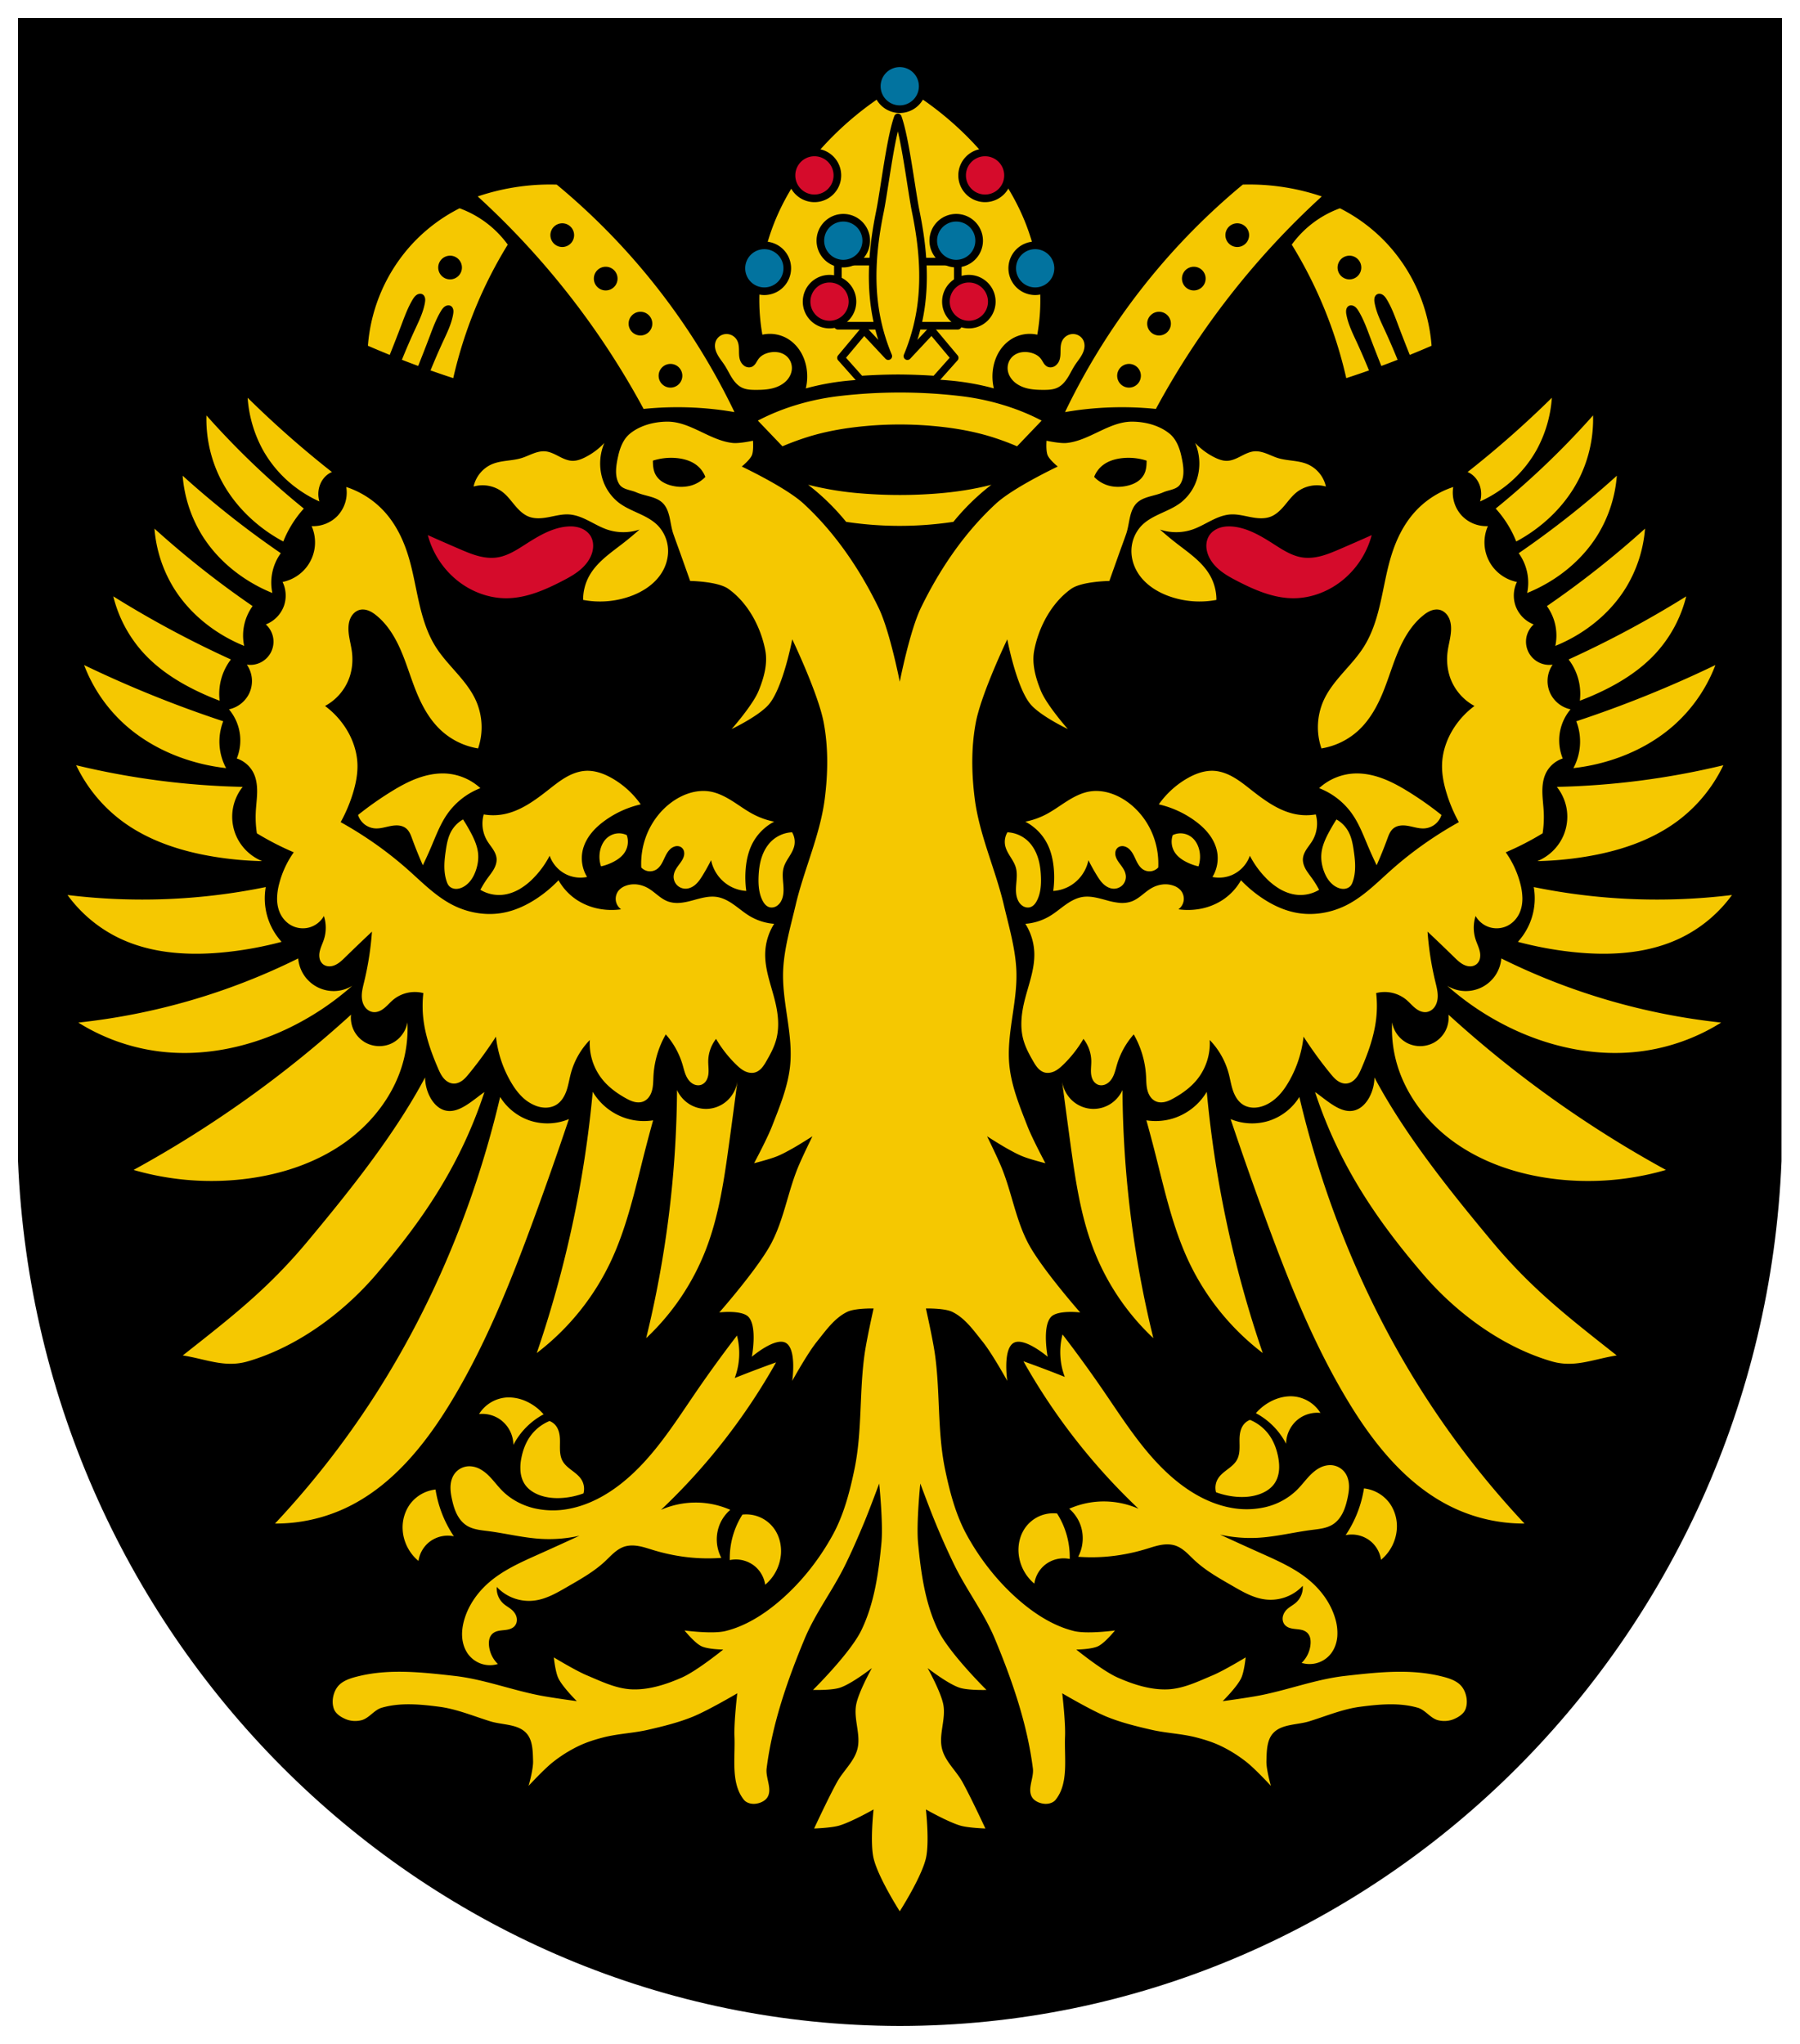 <svg height="567.79" viewBox="0 0 132.292 150.228" width="500" xmlns="http://www.w3.org/2000/svg"><path d="m129.874 2.417-.035 82.892c-1.425 34.867-29.574 62.482-63.711 62.501-34.106-.042-62.266-27.667-63.71-62.501V2.417h63.708z" fill-rule="evenodd" stroke="#000" stroke-width="2.189"/><path d="M66.133 6.252a23.481 23.481 0 0 0-4.935 3.774c-1.783 1.785-3.285 3.875-4.238 6.212-.904 2.215-1.302 4.641-1.103 7.025.037.448.095.894.174 1.336a2.56 2.56 0 0 1 1.742.232c.416.22.766.556 1.021.951.255.395.417.848.489 1.313.074.482.054.978-.058 1.452a18.427 18.427 0 0 1 3.25-.581 41.525 41.525 0 0 1 7.316 0c1.097.097 2.189.289 3.252.58a3.787 3.787 0 0 1-.058-1.45c.072-.466.232-.919.487-1.314a2.777 2.777 0 0 1 1.022-.951 2.56 2.56 0 0 1 1.742-.232c.078-.442.136-.888.174-1.336.199-2.384-.2-4.81-1.103-7.025-.953-2.337-2.455-4.427-4.238-6.212a23.482 23.482 0 0 0-4.935-3.774zm-25.841 7.309a16.609 16.609 0 0 0-5.181.877 59.29 59.29 0 0 1 12.192 15.618 24.642 24.642 0 0 1 6.677.232 49.545 49.545 0 0 0-13.063-16.72 16.704 16.704 0 0 0-.625-.007zm51.672 0c-.208-.002-.417 0-.625.006a49.52 49.52 0 0 0-13.064 16.721 24.648 24.648 0 0 1 6.677-.232 59.288 59.288 0 0 1 12.193-15.618 16.615 16.615 0 0 0-5.181-.877zm-58.188 1.748a12.347 12.347 0 0 0-3.31 2.439 12.434 12.434 0 0 0-3.426 7.664c.532.232 1.067.454 1.604.673.295-.74.585-1.48.866-2.225.234-.621.465-1.248.804-1.82.081-.137.172-.274.305-.363a.491.491 0 0 1 .282-.085.35.35 0 0 1 .169.052c.048.031.088.075.116.125.029.05.047.105.056.161.019.113.003.23-.016.342-.122.678-.428 1.306-.718 1.931a49.102 49.102 0 0 0-.97 2.24c.398.156.797.306 1.197.454.289-.726.574-1.454.85-2.185.234-.622.465-1.25.804-1.82.081-.137.172-.275.305-.364a.49.49 0 0 1 .281-.085.35.35 0 0 1 .17.053c.048.03.087.074.116.124.028.05.046.105.056.162.018.113.003.228-.017.341-.121.678-.427 1.307-.717 1.932-.331.715-.644 1.439-.941 2.17.554.195 1.11.385 1.67.567a32.428 32.428 0 0 1 4.005-9.812 7.573 7.573 0 0 0-3.541-2.671zm64.704 0a7.554 7.554 0 0 0-3.541 2.671 32.425 32.425 0 0 1 4.005 9.812 68.335 68.335 0 0 0 1.67-.567c-.297-.73-.61-1.455-.942-2.17-.29-.625-.595-1.254-.717-1.932a1.008 1.008 0 0 1-.016-.341.484.484 0 0 1 .056-.162.358.358 0 0 1 .116-.124.35.35 0 0 1 .23-.05.49.49 0 0 1 .22.083c.133.088.224.226.306.363.339.571.57 1.198.804 1.82.276.731.56 1.459.85 2.185.4-.148.799-.298 1.196-.453a49.103 49.103 0 0 0-.97-2.24c-.29-.625-.595-1.254-.717-1.932a1.009 1.009 0 0 1-.016-.341.476.476 0 0 1 .055-.162.359.359 0 0 1 .117-.124.35.35 0 0 1 .229-.051c.08.008.155.039.222.083.132.09.223.227.305.364.339.571.57 1.198.804 1.82.28.744.57 1.485.865 2.224a68.08 68.08 0 0 0 1.604-.673 12.434 12.434 0 0 0-3.425-7.664 12.347 12.347 0 0 0-3.31-2.439zm-57.157 1.103a.87.87 0 0 1 .871.871.87.87 0 0 1-.87.871.87.87 0 0 1-.872-.87.87.87 0 0 1 .871-.872zm49.61 0a.87.87 0 0 1 .87.871.87.87 0 0 1-.87.871.87.87 0 0 1-.871-.87.87.87 0 0 1 .87-.872zm-57.854 2.38a.87.87 0 0 1 .87.872.87.87 0 0 1-.87.87.87.87 0 0 1-.871-.87.87.87 0 0 1 .87-.871zm66.098 0a.87.87 0 0 1 .871.872.87.87 0 0 1-.871.87.87.87 0 0 1-.871-.87.87.87 0 0 1 .87-.871zm-54.66.814a.87.87 0 0 1 .87.87.87.87 0 0 1-.87.871.87.87 0 0 1-.871-.87.87.87 0 0 1 .87-.871zm43.222 0a.87.87 0 0 1 .87.87.87.87 0 0 1-.87.871.87.87 0 0 1-.87-.87.87.87 0 0 1 .87-.871zm-40.668 3.309a.87.87 0 0 1 .871.871.87.87 0 0 1-.87.87.87.87 0 0 1-.872-.87.87.87 0 0 1 .871-.871zm38.113 0a.87.87 0 0 1 .871.871.87.87 0 0 1-.87.87.87.87 0 0 1-.871-.87.87.87 0 0 1 .87-.871zm-31.8 1.636a.86.86 0 0 0-.471.146.832.832 0 0 0-.308.387.962.962 0 0 0-.046.485c.024.162.083.317.158.463.15.291.366.543.544.818.192.295.34.617.528.914.189.297.428.576.745.728.315.151.677.165 1.026.164.416 0 .836-.017 1.238-.121.402-.105.79-.303 1.062-.618.17-.197.29-.44.328-.698a1.188 1.188 0 0 0-.065-.588 1.144 1.144 0 0 0-.346-.48 1.266 1.266 0 0 0-.566-.253 1.707 1.707 0 0 0-.624.007c-.314.06-.624.201-.821.452-.076.097-.133.207-.2.31a.787.787 0 0 1-.252.265.533.533 0 0 1-.301.068.628.628 0 0 1-.294-.098.865.865 0 0 1-.35-.504c-.059-.214-.054-.44-.057-.661-.004-.222-.017-.45-.106-.653a.886.886 0 0 0-.82-.534zm25.487 0a.888.888 0 0 0-.82.533c-.09.203-.104.431-.107.653-.003.222.001.447-.058.661a.865.865 0 0 1-.35.504.627.627 0 0 1-.294.098.53.53 0 0 1-.3-.068.788.788 0 0 1-.253-.265c-.066-.103-.123-.213-.2-.31-.196-.25-.507-.392-.82-.452a1.703 1.703 0 0 0-.624-.007 1.267 1.267 0 0 0-.567.254 1.143 1.143 0 0 0-.346.48c-.07.186-.093.39-.065.587.037.258.159.5.33.698.27.315.658.513 1.06.618.403.104.823.12 1.238.121.35 0 .711-.013 1.026-.164.318-.152.557-.431.746-.728.189-.297.336-.619.527-.914.178-.275.395-.527.545-.818.075-.146.133-.301.157-.463a.961.961 0 0 0-.045-.485.832.832 0 0 0-.308-.387.862.862 0 0 0-.472-.146zm-29.593 2.196a.87.87 0 0 1 .87.87.87.87 0 0 1-.87.872.87.87 0 0 1-.871-.871.87.87 0 0 1 .87-.871zm33.7 0a.87.87 0 0 1 .871.87.87.87 0 0 1-.871.872.87.87 0 0 1-.87-.871.87.87 0 0 1 .87-.871zm-16.85 2.103c-1.483 0-2.966.086-4.434.258-.882.103-1.76.269-2.62.5-.516.138-1.026.3-1.527.485-.632.235-1.249.509-1.847.821l1.807 1.889a19.89 19.89 0 0 1 1.765-.657c1.371-.438 2.8-.684 4.229-.821a27.503 27.503 0 0 1 5.254 0c1.43.137 2.858.383 4.23.82.598.192 1.187.41 1.764.658l1.807-1.889a16.085 16.085 0 0 0-1.847-.82 17.95 17.95 0 0 0-4.147-.986 38.124 38.124 0 0 0-4.434-.258zm-47.927.384a9.316 9.316 0 0 0 1.12 3.835 8.85 8.85 0 0 0 2.501 2.823c.521.382 1.075.706 1.653.964a1.935 1.935 0 0 1 .04-1.214c.162-.436.491-.79.88-.948a74.134 74.134 0 0 1-6.194-5.46zm95.854 0a74.134 74.134 0 0 1-6.194 5.46c.389.158.718.512.88.948.144.384.158.826.04 1.214a9.008 9.008 0 0 0 1.652-.964 8.85 8.85 0 0 0 2.5-2.823 9.316 9.316 0 0 0 1.122-3.835zm-98.882 1.298a9.805 9.805 0 0 0 .936 4.461c.652 1.367 1.625 2.552 2.772 3.503.601.5 1.252.936 1.939 1.303a8.104 8.104 0 0 1 1.508-2.42 60.541 60.541 0 0 1-7.155-6.847zm101.91 0a61.004 61.004 0 0 1-7.155 6.847 8.035 8.035 0 0 1 1.509 2.42 11.598 11.598 0 0 0 1.938-1.303c1.147-.95 2.12-2.136 2.772-3.503a9.805 9.805 0 0 0 .936-4.46zm-68.01.459c-.982-.002-2.051.274-2.803.907-.451.38-.694.991-.825 1.567-.158.697-.313 1.548.083 2.143.252.38.82.394 1.237.578.654.288 1.492.3 1.979.824.532.573.486 1.487.742 2.227.158.457.328.91.491 1.365.25.698.746 2.098.746 2.098s2.025.025 2.803.577c1.439 1.02 2.393 2.803 2.721 4.535.188.985-.113 2.04-.494 2.968-.435 1.058-1.98 2.804-1.98 2.804s2.115-1.003 2.804-1.897c1.014-1.314 1.65-4.7 1.65-4.7s1.901 3.966 2.308 6.102c.35 1.837.318 3.753.083 5.607-.341 2.686-1.526 5.198-2.144 7.834-.359 1.527-.808 3.052-.907 4.618-.152 2.42.767 4.847.495 7.256-.171 1.512-.766 2.953-1.32 4.37-.366.939-1.319 2.721-1.319 2.721s1.115-.283 1.649-.495c.395-.156.769-.364 1.14-.57.512-.283 1.499-.914 1.499-.914s-.752 1.523-1.072 2.309c-.748 1.835-1.042 3.86-1.98 5.607-.992 1.85-3.792 5.03-3.792 5.03s1.65-.199 2.144.33c.668.715.247 2.927.247 2.927s1.705-1.458 2.49-1.023c.827.458.478 2.796.478 2.796s1.102-2.001 1.815-2.886c.652-.81 1.29-1.732 2.226-2.185.586-.285 1.938-.248 1.938-.248s-.5 2.216-.66 3.34c-.398 2.8-.17 5.682-.742 8.452-.345 1.672-.785 3.368-1.608 4.865-1.045 1.899-2.45 3.651-4.123 5.03-1.096.903-2.372 1.682-3.752 2.02-.974.238-3.01-.042-3.01-.042s.73.909 1.238 1.155c.487.237 1.607.247 1.607.247s-1.927 1.568-3.05 2.062c-1.139.5-2.386.906-3.629.865-1.164-.037-2.265-.578-3.34-1.03-.85-.358-2.432-1.32-2.432-1.32s.106 1.057.33 1.526c.312.653 1.36 1.69 1.36 1.69s-1.791-.242-2.68-.412c-2.118-.405-4.164-1.201-6.307-1.443-2.308-.26-4.707-.534-6.968 0-.598.141-1.287.328-1.649.825-.32.438-.438 1.1-.247 1.607.138.368.537.613.901.759.347.138.757.157 1.119.066.564-.142.928-.752 1.486-.916 1.358-.398 2.842-.257 4.245-.073 1.29.17 2.508.69 3.751 1.072.885.271 2.012.185 2.639.866.479.52.475 1.354.495 2.06.017.615-.33 1.815-.33 1.815s1.14-1.237 1.8-1.756a10.132 10.132 0 0 1 1.87-1.171c.577-.278 1.195-.473 1.816-.633 1.08-.278 2.21-.313 3.296-.563 1.102-.253 2.208-.525 3.257-.948 1.151-.465 3.298-1.732 3.298-1.732s-.25 2.115-.206 3.175c.066 1.569-.29 3.441.701 4.659.176.215.506.306.783.288.357-.023.769-.19.949-.498.353-.608-.157-1.41-.069-2.108.417-3.279 1.52-6.463 2.79-9.515.777-1.868 2.024-3.507 2.927-5.318.524-1.052.99-2.132 1.443-3.216.396-.952 1.113-2.886 1.113-2.886s.302 2.919.165 4.37c-.208 2.19-.52 4.454-1.484 6.431-.824 1.686-3.546 4.37-3.546 4.37s1.35.042 1.979-.164c.873-.286 2.35-1.443 2.35-1.443s-.97 1.725-1.154 2.68c-.209 1.08.37 2.237.082 3.298-.246.906-1.029 1.571-1.484 2.391-.618 1.112-1.69 3.422-1.69 3.422s1.228-.04 1.813-.206c.906-.255 2.557-1.195 2.557-1.195s-.272 2.422 0 3.587c.329 1.411 1.923 3.9 1.923 3.9s1.594-2.489 1.923-3.9c.272-1.165 0-3.587 0-3.587s1.651.94 2.557 1.195c.585.166 1.814.206 1.814.206s-1.073-2.31-1.69-3.422c-.456-.82-1.24-1.485-1.485-2.39-.288-1.062.291-2.22.082-3.3-.184-.954-1.154-2.679-1.154-2.679s1.477 1.157 2.35 1.443c.629.206 1.979.165 1.979.165s-2.722-2.685-3.546-4.37c-.965-1.978-1.276-4.242-1.484-6.432-.137-1.451.165-4.37.165-4.37s.717 1.934 1.113 2.886a52.236 52.236 0 0 0 1.443 3.216c.903 1.81 2.15 3.45 2.927 5.318 1.27 3.052 2.373 6.236 2.79 9.515.089.698-.422 1.5-.069 2.108.18.308.592.475.949.498.277.018.608-.073.783-.288.992-1.218.635-3.09.701-4.659.045-1.06-.206-3.175-.206-3.175s2.147 1.267 3.298 1.732c1.049.423 2.155.695 3.257.948 1.087.25 2.217.285 3.297.563.62.16 1.238.355 1.816.633.663.318 1.291.717 1.87 1.171.658.519 1.799 1.756 1.799 1.756s-.347-1.2-.33-1.814c.02-.707.016-1.542.495-2.061.627-.681 1.754-.595 2.639-.866 1.243-.382 2.462-.903 3.751-1.072 1.403-.184 2.887-.324 4.245.073.558.164.922.774 1.486.916.362.091.772.072 1.119-.066.364-.146.763-.391.901-.759.191-.507.072-1.169-.247-1.607-.362-.497-1.051-.684-1.65-.825-2.26-.534-4.659-.26-6.967 0-2.143.242-4.189 1.038-6.308 1.443-.887.17-2.68.412-2.68.412s1.05-1.037 1.36-1.69c.225-.47.33-1.526.33-1.526s-1.582.962-2.432 1.32c-1.074.452-2.175.993-3.34 1.03-1.242.041-2.49-.365-3.628-.865-1.123-.494-3.05-2.062-3.05-2.062s1.12-.01 1.608-.247c.507-.246 1.237-1.155 1.237-1.155s-2.036.28-3.01.042c-1.38-.338-2.656-1.117-3.752-2.02-1.673-1.379-3.078-3.131-4.123-5.03-.823-1.497-1.263-3.193-1.608-4.865-.571-2.77-.344-5.652-.742-8.452-.16-1.124-.66-3.34-.66-3.34s1.352-.037 1.938.248c.936.453 1.574 1.375 2.226 2.185.713.885 1.815 2.886 1.815 2.886s-.35-2.338.478-2.796c.785-.435 2.49 1.023 2.49 1.023s-.421-2.212.247-2.927c.494-.529 2.144-.33 2.144-.33s-2.8-3.18-3.793-5.03c-.937-1.746-1.23-3.772-1.979-5.607-.32-.786-1.072-2.309-1.072-2.309s.987.631 1.499.914c.372.206.745.414 1.14.57.534.212 1.649.495 1.649.495s-.953-1.782-1.32-2.721c-.553-1.417-1.147-2.858-1.318-4.37-.273-2.41.647-4.837.494-7.256-.098-1.566-.548-3.09-.907-4.618-.618-2.636-1.803-5.148-2.144-7.834-.235-1.854-.267-3.77.083-5.607.407-2.136 2.309-6.101 2.309-6.101s.635 3.385 1.649 4.7c.689.893 2.803 1.896 2.803 1.896s-1.544-1.746-1.979-2.804c-.381-.928-.682-1.983-.494-2.968.328-1.732 1.282-3.516 2.72-4.535.779-.552 2.804-.577 2.804-.577s.496-1.4.746-2.098c.163-.456.333-.908.491-1.365.256-.74.21-1.654.742-2.227.487-.524 1.325-.536 1.979-.825.416-.183.985-.198 1.237-.577.396-.595.24-1.446.083-2.144-.131-.575-.374-1.186-.825-1.566-.752-.633-1.821-.909-2.804-.907-1.677.003-3.114 1.394-4.782 1.566-.495.052-1.484-.165-1.484-.165s-.06.743.082 1.072c.146.34.742.825.742.825s-3.237 1.528-4.535 2.72c-2.32 2.133-4.15 4.835-5.525 7.67-.82 1.692-1.552 5.426-1.552 5.426s-.731-3.734-1.552-5.426c-1.375-2.835-3.206-5.537-5.525-7.67-1.298-1.192-4.535-2.72-4.535-2.72s.596-.485.742-.825c.141-.329.082-1.072.082-1.072s-.989.217-1.484.165c-1.668-.172-3.105-1.563-4.782-1.566zm-4.657 1.565c-.41.439-.9.802-1.437 1.068-.283.14-.589.253-.904.246-.357-.008-.691-.17-1.01-.334-.317-.164-.644-.335-1.001-.364-.3-.023-.6.057-.882.164-.282.106-.555.24-.843.329-.71.22-1.491.162-2.175.451-.68.287-1.203.92-1.355 1.643a2.42 2.42 0 0 1 2.135.41c.35.274.615.64.901.98.287.34.613.668 1.028.827.466.178.987.123 1.477.029.49-.095.981-.227 1.479-.194.503.034.979.235 1.428.462.45.227.887.484 1.364.647.765.26 1.616.26 2.381 0-.398.356-.81.699-1.232 1.026-.91.705-1.904 1.375-2.463 2.381a3.61 3.61 0 0 0-.451 1.766 6.664 6.664 0 0 0 3.407-.246c.953-.33 1.854-.906 2.381-1.766a3.07 3.07 0 0 0 .452-1.396 2.72 2.72 0 0 0-.74-2.052c-.389-.4-.897-.66-1.403-.893-.506-.234-1.027-.452-1.47-.79a3.545 3.545 0 0 1-1.232-1.848 3.86 3.86 0 0 1 .165-2.546zm43.424 0c.341.797.4 1.712.165 2.546a3.545 3.545 0 0 1-1.232 1.847c-.443.339-.964.557-1.47.791-.506.234-1.014.493-1.404.893a2.72 2.72 0 0 0-.739 2.052c.032.493.194.975.452 1.396.527.86 1.428 1.436 2.381 1.765a6.664 6.664 0 0 0 3.407.247 3.61 3.61 0 0 0-.451-1.766c-.559-1.006-1.554-1.676-2.463-2.38-.423-.328-.834-.67-1.232-1.027.765.26 1.616.26 2.381 0 .477-.163.914-.42 1.364-.647.45-.227.925-.428 1.428-.462.498-.033.99.099 1.48.193.49.095 1.01.15 1.476-.028.415-.16.741-.488 1.028-.828s.551-.705.901-.979a2.42 2.42 0 0 1 2.135-.41 2.339 2.339 0 0 0-1.355-1.643c-.684-.289-1.466-.232-2.175-.451-.288-.09-.56-.223-.843-.33-.282-.106-.581-.186-.882-.163-.357.029-.684.2-1.002.364-.318.163-.652.326-1.01.334-.314.007-.62-.107-.903-.246a4.989 4.989 0 0 1-1.437-1.068zm-38.524 1.092c.15 0 .301.008.45.023.547.057 1.099.226 1.516.585.248.214.442.49.558.797a2.36 2.36 0 0 1-1.064.638 2.77 2.77 0 0 1-1.302.027 2.358 2.358 0 0 1-.75-.28 1.488 1.488 0 0 1-.552-.57c-.16-.307-.187-.665-.187-1.011.43-.138.88-.208 1.331-.209zm33.623 0c.451 0 .902.07 1.332.209 0 .346-.026.704-.187 1.01a1.488 1.488 0 0 1-.553.57c-.229.14-.487.226-.75.28-.429.09-.88.092-1.302-.026a2.36 2.36 0 0 1-1.063-.638c.116-.306.31-.583.558-.797.417-.359.969-.528 1.516-.585.149-.015.3-.023.45-.023zm-69.515 1.316a9.805 9.805 0 0 0 1.402 4.338c.792 1.29 1.885 2.367 3.125 3.191.651.433 1.344.799 2.066 1.091a3.697 3.697 0 0 1 .62-2.925 68.487 68.487 0 0 1-7.213-5.695zm105.407 0a68.955 68.955 0 0 1-7.213 5.695c.317.44.537.956.637 1.492.088.475.083.966-.016 1.433a11.594 11.594 0 0 0 2.065-1.09c1.241-.825 2.333-1.901 3.126-3.192a9.805 9.805 0 0 0 1.401-4.338zm-59.438.666a16.88 16.88 0 0 1 2.793 2.725 26.423 26.423 0 0 0 5.699.236c.731-.049 1.46-.127 2.185-.236a16.864 16.864 0 0 1 2.793-2.725c-1.293.333-2.62.532-3.948.639a34.85 34.85 0 0 1-5.574 0 23.284 23.284 0 0 1-3.948-.64zm-33.945.165a2.493 2.493 0 0 1-.656 2.134c-.486.5-1.193.776-1.889.74.209.475.29 1.005.233 1.521a2.986 2.986 0 0 1-.561 1.434 3.001 3.001 0 0 1-1.807 1.15c.272.557.303 1.227.082 1.806a2.303 2.303 0 0 1-1.314 1.314c.29.26.486.623.545 1.009.06.385-.018.79-.216 1.126-.171.29-.432.529-.737.674a1.718 1.718 0 0 1-.987.147c.213.307.342.672.371 1.045.029.373-.043.753-.207 1.09a2.154 2.154 0 0 1-1.478 1.15c.467.551.758 1.25.821 1.97a3.552 3.552 0 0 1-.246 1.642c.53.173.985.567 1.231 1.067.215.436.272.934.265 1.42-.008.486-.077.969-.1 1.454a7.748 7.748 0 0 0 .082 1.56 21.029 21.029 0 0 0 2.71 1.396 7.002 7.002 0 0 0-1.068 2.3 4.401 4.401 0 0 0-.157 1.118c.002.378.073.759.239 1.098.19.39.51.72.903.903.401.187.873.217 1.295.082a1.795 1.795 0 0 0 1.004-.82c.18.555.18 1.168 0 1.723-.1.307-.252.598-.314.914a1.178 1.178 0 0 0-.004.48.757.757 0 0 0 .236.413c.12.103.277.158.434.167.158.01.316-.026.46-.088.29-.125.523-.351.748-.572.651-.635 1.308-1.265 1.971-1.888a22.36 22.36 0 0 1-.575 3.695c-.103.426-.22.864-.153 1.297.033.217.115.429.254.599.14.17.338.293.556.32.148.02.3-.007.44-.061.139-.054.266-.136.383-.23.233-.186.426-.42.655-.612a2.504 2.504 0 0 1 2.217-.492 8.296 8.296 0 0 0 0 1.888c.144 1.252.57 2.455 1.068 3.613.112.264.232.53.416.749.093.11.201.206.325.277a.898.898 0 0 0 .408.124c.236.01.467-.089.657-.23.19-.142.343-.326.492-.509a30.135 30.135 0 0 0 1.971-2.71 8.444 8.444 0 0 0 1.068 3.284c.221.386.475.756.786 1.074a2.99 2.99 0 0 0 1.102.733c.24.087.495.136.75.127.255-.009.51-.076.728-.21.37-.226.607-.624.75-1.034.142-.411.205-.844.317-1.264a5.642 5.642 0 0 1 1.396-2.463 4.24 4.24 0 0 0 .903 2.873c.463.583 1.075 1.033 1.725 1.396.201.113.41.219.633.275.224.056.467.06.68-.028a.983.983 0 0 0 .413-.335c.105-.145.176-.313.222-.486.092-.346.084-.71.104-1.068a6.897 6.897 0 0 1 .904-3.038c.566.637.99 1.4 1.231 2.217.11.37.186.759.405 1.076.109.159.254.296.43.376.175.08.382.096.561.026a.742.742 0 0 0 .355-.312c.083-.137.128-.294.148-.453.04-.318-.013-.64-.01-.96.005-.59.21-1.176.575-1.641.404.692.902 1.329 1.477 1.888.19.184.39.362.628.48.236.117.515.17.768.094.19-.056.355-.18.487-.329.132-.148.235-.32.334-.492.303-.52.59-1.058.74-1.641.227-.884.129-1.823-.083-2.71-.286-1.2-.779-2.38-.739-3.613a4.272 4.272 0 0 1 .657-2.135 4.106 4.106 0 0 1-1.806-.575c-.398-.239-.751-.544-1.13-.813-.378-.27-.793-.507-1.251-.583-.605-.1-1.215.09-1.807.25-.295.08-.595.152-.9.178a2.121 2.121 0 0 1-.906-.099c-.28-.102-.525-.278-.758-.461-.234-.184-.462-.378-.72-.524a2.12 2.12 0 0 0-.804-.266c-.283-.031-.573 0-.838.102a1.217 1.217 0 0 0-.493.327.966.966 0 0 0-.225.735c.03.262.175.508.39.662a4.961 4.961 0 0 1-1.397 0 4.551 4.551 0 0 1-1.806-.657 4.2 4.2 0 0 1-1.396-1.478c-.47.493-.994.934-1.56 1.313-.749.501-1.58.896-2.463 1.068-1.274.249-2.624.02-3.777-.574-1.24-.64-2.23-1.662-3.274-2.588a27.36 27.36 0 0 0-2.802-2.175 28.372 28.372 0 0 0-2.135-1.314c.374-.678.677-1.394.903-2.135.21-.692.354-1.411.329-2.134-.035-.964-.373-1.905-.904-2.71a6.153 6.153 0 0 0-1.478-1.56 3.826 3.826 0 0 0 1.807-2.135c.202-.604.25-1.257.164-1.889-.082-.603-.282-1.198-.246-1.806.015-.264.077-.528.213-.754.136-.227.352-.412.608-.478.217-.056.451-.024.66.058.21.081.397.211.571.353.838.68 1.403 1.64 1.826 2.633.423.993.72 2.034 1.13 3.032.425 1.034.984 2.035 1.807 2.792a5.26 5.26 0 0 0 2.71 1.314 4.828 4.828 0 0 0-.165-3.53c-.34-.75-.867-1.4-1.41-2.02-.541-.62-1.108-1.225-1.546-1.922-.634-1.009-.977-2.172-1.239-3.335-.262-1.163-.451-2.345-.814-3.48-.352-1.105-.875-2.168-1.642-3.038a6.553 6.553 0 0 0-2.874-1.889zm81.36 0a6.553 6.553 0 0 0-2.874 1.888c-.767.87-1.29 1.934-1.642 3.038-.363 1.135-.552 2.317-.814 3.48s-.605 2.326-1.24 3.335c-.437.697-1.004 1.303-1.546 1.923s-1.069 1.268-1.41 2.018a4.828 4.828 0 0 0-.163 3.531 5.26 5.26 0 0 0 2.71-1.314c.822-.757 1.381-1.758 1.806-2.792.41-.997.708-2.039 1.13-3.031.423-.993.988-1.954 1.826-2.634.174-.142.361-.271.57-.353.21-.082.444-.114.661-.058.256.067.472.252.608.478.136.226.198.49.213.754.036.608-.164 1.203-.246 1.806a4.195 4.195 0 0 0 .164 1.89 3.826 3.826 0 0 0 1.807 2.134 6.154 6.154 0 0 0-1.478 1.56c-.53.805-.87 1.746-.904 2.71-.025.722.118 1.442.33 2.134.225.74.528 1.458.902 2.135-.73.406-1.443.845-2.135 1.314-.979.664-1.917 1.39-2.802 2.175-1.044.926-2.034 1.948-3.274 2.587-1.153.595-2.503.823-3.777.575-.884-.173-1.714-.567-2.463-1.068a9.288 9.288 0 0 1-1.56-1.313 4.202 4.202 0 0 1-1.396 1.478 4.551 4.551 0 0 1-1.806.657 4.961 4.961 0 0 1-1.396 0 .964.964 0 0 0 .39-.662.965.965 0 0 0-.226-.734 1.218 1.218 0 0 0-.493-.329 1.802 1.802 0 0 0-.838-.1 2.121 2.121 0 0 0-.804.265c-.258.146-.486.34-.72.524-.233.183-.479.359-.758.46a2.113 2.113 0 0 1-.906.1 5.218 5.218 0 0 1-.9-.18c-.592-.159-1.202-.348-1.807-.248-.458.076-.873.314-1.251.583-.379.269-.732.574-1.13.813a4.106 4.106 0 0 1-1.806.575c.403.636.632 1.382.657 2.135.04 1.233-.453 2.412-.74 3.613-.21.888-.309 1.825-.081 2.71.15.583.436 1.12.739 1.641.1.172.202.344.334.492.132.148.297.273.487.33.253.075.532.022.768-.095.237-.118.438-.296.628-.48a8.884 8.884 0 0 0 1.477-1.889c.364.465.57 1.052.575 1.642.003.32-.05.642-.01.96.02.159.065.316.148.453a.741.741 0 0 0 .355.312c.179.07.386.053.562-.027.175-.079.32-.216.43-.375.218-.317.295-.706.404-1.076a5.85 5.85 0 0 1 1.232-2.217c.53.924.843 1.974.903 3.038.02.358.013.722.104 1.068.046.174.117.341.222.486a.983.983 0 0 0 .412.335c.214.088.457.084.681.028.224-.056.432-.162.633-.275.65-.363 1.262-.813 1.725-1.396.639-.804.967-1.849.903-2.874a5.642 5.642 0 0 1 1.396 2.464c.112.42.175.853.318 1.264.142.41.379.808.75 1.035.217.133.472.2.727.21.255.008.51-.041.75-.128.418-.151.79-.416 1.102-.733s.565-.688.786-1.074a8.444 8.444 0 0 0 1.068-3.284 30.127 30.127 0 0 0 1.97 2.71c.15.183.304.367.493.508.19.142.42.24.657.23a.899.899 0 0 0 .408-.122 1.24 1.24 0 0 0 .325-.278c.185-.22.304-.485.417-.749.496-1.158.923-2.36 1.067-3.613a8.295 8.295 0 0 0 0-1.888 2.504 2.504 0 0 1 2.217.492c.23.193.422.426.655.612.117.094.244.176.383.23.14.054.292.08.44.062a.877.877 0 0 0 .556-.321c.14-.17.22-.382.254-.599.067-.433-.05-.871-.153-1.297a22.358 22.358 0 0 1-.575-3.695c.663.623 1.32 1.253 1.97 1.889.226.22.459.446.749.57.144.063.303.098.46.09a.732.732 0 0 0 .434-.168.757.757 0 0 0 .236-.413 1.177 1.177 0 0 0-.004-.48c-.062-.316-.215-.607-.314-.914a2.813 2.813 0 0 1 0-1.724c.216.386.583.685 1.004.82.421.136.893.107 1.294-.08.394-.184.713-.514.904-.904.166-.339.236-.72.238-1.098a4.408 4.408 0 0 0-.156-1.119 7.001 7.001 0 0 0-1.068-2.299 21.042 21.042 0 0 0 2.71-1.396c.08-.515.107-1.039.082-1.56-.023-.485-.092-.968-.1-1.454-.008-.486.05-.984.264-1.42.247-.5.702-.894 1.232-1.067a3.553 3.553 0 0 1-.247-1.642c.064-.72.355-1.419.822-1.97a2.154 2.154 0 0 1-1.478-1.15 2.132 2.132 0 0 1-.207-1.09c.028-.373.158-.738.37-1.045a1.713 1.713 0 0 1-1.723-.821 1.723 1.723 0 0 1-.217-1.126c.06-.385.256-.748.545-1.009a2.303 2.303 0 0 1-1.314-1.314c-.22-.579-.19-1.25.083-1.806a3.001 3.001 0 0 1-1.807-1.15 2.986 2.986 0 0 1-.561-1.434 2.986 2.986 0 0 1 .233-1.522 2.486 2.486 0 0 1-1.889-.738 2.493 2.493 0 0 1-.657-2.135zm-95.455 3.058a9.803 9.803 0 0 0 1.401 4.337c.793 1.29 1.885 2.367 3.126 3.192.65.432 1.343.798 2.065 1.09a3.697 3.697 0 0 1 .621-2.925 68.507 68.507 0 0 1-7.213-5.694zm109.55 0a68.942 68.942 0 0 1-7.214 5.694 3.698 3.698 0 0 1 .621 2.925 11.593 11.593 0 0 0 2.066-1.09c1.24-.825 2.333-1.901 3.125-3.192a9.804 9.804 0 0 0 1.402-4.337zM8.327 43.833a9.594 9.594 0 0 0 2.252 4.196c1.082 1.172 2.442 2.053 3.874 2.747.552.268 1.116.51 1.69.725a4.158 4.158 0 0 1 .827-3.031 75.352 75.352 0 0 1-8.643-4.638zm115.602 0a75.425 75.425 0 0 1-8.644 4.637 4.158 4.158 0 0 1 .827 3.03 19.62 19.62 0 0 0 1.691-.724c1.432-.694 2.792-1.575 3.873-2.747a9.595 9.595 0 0 0 2.253-4.197zM6.181 48.88a11.282 11.282 0 0 0 3.02 4.398c1.336 1.194 2.952 2.057 4.662 2.595.896.283 1.82.478 2.755.583a4.123 4.123 0 0 1-.477-1.59 4.126 4.126 0 0 1 .265-1.854A85.189 85.189 0 0 1 6.18 48.88zm119.894 0a85.166 85.166 0 0 1-10.225 4.132 4.126 4.126 0 0 1-.212 3.444c.934-.105 1.859-.3 2.755-.583 1.71-.538 3.326-1.401 4.662-2.595a11.282 11.282 0 0 0 3.02-4.398zM5.598 56.244a11.05 11.05 0 0 0 3.338 4.08c1.974 1.48 4.398 2.255 6.834 2.649a25.3 25.3 0 0 0 3.497.318 3.558 3.558 0 0 1-1.908-1.855 3.537 3.537 0 0 1-.263-1.868 3.536 3.536 0 0 1 .74-1.734 57.372 57.372 0 0 1-12.238-1.59zm121.06 0a57.392 57.392 0 0 1-12.238 1.59c.397.497.656 1.103.74 1.734a3.54 3.54 0 0 1-.264 1.868 3.557 3.557 0 0 1-1.907 1.855 25.292 25.292 0 0 0 3.496-.318c2.436-.394 4.86-1.17 6.835-2.65a11.049 11.049 0 0 0 3.338-4.079zm-83.37.409a2.329 2.329 0 0 0-.264.003c-.506.031-.992.218-1.431.471-.44.253-.839.57-1.237.883-1.027.808-2.12 1.625-3.408 1.848-.46.08-.935.08-1.396 0a2.473 2.473 0 0 0 .247 1.93c.128.215.289.41.426.62.136.21.251.443.272.693.022.268-.068.536-.198.772s-.301.447-.46.665a7.146 7.146 0 0 0-.533.862 2.67 2.67 0 0 0 1.601.37c.452-.04.89-.197 1.282-.424a4.89 4.89 0 0 0 1.058-.85 6.804 6.804 0 0 0 1.15-1.6 2.426 2.426 0 0 0 1.272 1.395c.46.209.985.267 1.478.165a2.653 2.653 0 0 1-.328-1.93c.1-.46.323-.887.614-1.257.29-.37.647-.685 1.028-.96a7.298 7.298 0 0 1 2.628-1.19 6.58 6.58 0 0 0-2.053-1.889c-.535-.313-1.133-.552-1.748-.577zm45.68 0c-.615.026-1.213.265-1.748.578a6.579 6.579 0 0 0-2.053 1.888 7.297 7.297 0 0 1 2.628 1.19c.381.276.738.59 1.028.96s.514.798.614 1.258c.142.653.022 1.36-.328 1.93.493.102 1.019.044 1.478-.165a2.426 2.426 0 0 0 1.272-1.396 6.804 6.804 0 0 0 1.15 1.602 4.89 4.89 0 0 0 1.058.848c.393.227.83.384 1.282.424a2.67 2.67 0 0 0 1.6-.37 7.145 7.145 0 0 0-.533-.861c-.158-.219-.328-.43-.459-.665-.13-.236-.22-.504-.198-.772.02-.25.136-.483.272-.694.137-.21.298-.405.426-.62.341-.573.433-1.29.247-1.93-.461.08-.936.08-1.396 0-1.287-.223-2.381-1.04-3.408-1.847-.398-.314-.797-.63-1.237-.883-.44-.253-.925-.44-1.431-.472a2.329 2.329 0 0 0-.264-.003zm-56.363.193c-.652-.01-1.304.128-1.918.352-.7.256-1.357.623-1.99 1.017a24.654 24.654 0 0 0-2.382 1.684c.084.266.248.506.466.68s.488.282.766.305c.393.033.778-.1 1.166-.173.194-.036.392-.058.589-.038.196.021.39.087.544.211.118.096.208.223.278.358.07.135.121.279.173.422.239.652.499 1.296.78 1.93.217-.447.422-.899.616-1.355.353-.83.672-1.685 1.19-2.422a5.307 5.307 0 0 1 2.423-1.889 4.111 4.111 0 0 0-2.701-1.082zm67.046.001a4.111 4.111 0 0 0-2.701 1.082 5.306 5.306 0 0 1 2.422 1.888c.519.738.838 1.593 1.19 2.423.195.456.4.908.616 1.355a30.87 30.87 0 0 0 .78-1.93c.053-.143.104-.287.174-.422.07-.135.16-.262.278-.358.153-.124.348-.19.544-.21.197-.021.395 0 .59.037.387.073.772.205 1.165.173.278-.023.549-.13.766-.305.218-.174.383-.415.466-.68a24.653 24.653 0 0 0-2.381-1.684c-.634-.394-1.29-.76-1.991-1.017-.614-.225-1.266-.363-1.918-.352zm-47.986 1.287c-.746.006-1.487.282-2.113.697-.968.642-1.703 1.616-2.094 2.71a5.772 5.772 0 0 0-.328 2.217.886.886 0 0 0 .551.278.887.887 0 0 0 .598-.155c.136-.096.242-.228.329-.37.107-.175.187-.366.278-.552.09-.185.193-.368.338-.515a.84.84 0 0 1 .432-.246.593.593 0 0 1 .25.005c.082.02.16.06.22.118a.523.523 0 0 1 .15.276.716.716 0 0 1-.012.316c-.052.206-.176.386-.302.558-.1.137-.205.273-.289.421a1.187 1.187 0 0 0-.162.482c-.02.245.07.497.24.674.17.177.417.278.663.27.275-.01.533-.147.734-.333.202-.186.354-.419.498-.653.22-.36.426-.73.616-1.108a2.85 2.85 0 0 0 1.354 1.888c.375.216.8.344 1.232.37a7.345 7.345 0 0 1-.041-1.642c.056-.639.198-1.277.493-1.847.351-.682.92-1.25 1.6-1.602a5.665 5.665 0 0 1-1.518-.533c-.538-.28-1.027-.646-1.54-.97-.514-.324-1.064-.612-1.662-.714a2.935 2.935 0 0 0-.515-.04zm28.926 0a2.983 2.983 0 0 0-.515.041c-.598.101-1.148.39-1.662.714-.513.324-1.002.689-1.54.97-.477.249-.99.429-1.519.533.682.352 1.25.92 1.601 1.601.295.57.437 1.209.493 1.848a7.343 7.343 0 0 1-.04 1.642 2.821 2.821 0 0 0 1.23-.37 2.85 2.85 0 0 0 1.355-1.888c.19.378.395.748.616 1.108.144.234.296.467.498.653.201.186.46.324.734.333a.891.891 0 0 0 .663-.27c.17-.178.26-.43.24-.674a1.188 1.188 0 0 0-.162-.482c-.084-.148-.188-.284-.29-.422-.125-.17-.25-.35-.301-.557a.716.716 0 0 1-.012-.316.523.523 0 0 1 .15-.276.495.495 0 0 1 .22-.118.592.592 0 0 1 .25-.005.84.84 0 0 1 .432.246c.145.147.248.33.338.515.09.185.17.376.278.552.087.142.193.274.329.37a.886.886 0 0 0 .598.155.886.886 0 0 0 .551-.278 5.772 5.772 0 0 0-.328-2.217c-.39-1.094-1.126-2.068-2.094-2.71-.626-.415-1.367-.691-2.113-.697zm-46.558 2.093c-.359.202-.66.503-.862.862-.245.437-.338.942-.41 1.437-.113.767-.183 1.57.082 2.3a.947.947 0 0 0 .123.246c.058.078.137.14.224.184a.748.748 0 0 0 .281.073c.195.013.39-.043.562-.134.235-.123.434-.31.59-.524.155-.214.269-.457.355-.708.13-.381.196-.788.164-1.19-.047-.583-.297-1.129-.575-1.643a13.91 13.91 0 0 0-.534-.903zm64.19.001c-.19.294-.367.596-.534.903-.278.514-.528 1.06-.575 1.643-.032.402.034.808.164 1.19.086.25.2.493.356.708.155.214.354.4.589.524.172.09.367.147.562.134a.74.74 0 0 0 .28-.073.626.626 0 0 0 .225-.184.947.947 0 0 0 .123-.247c.265-.728.195-1.532.082-2.299-.072-.496-.165-1-.41-1.437a2.267 2.267 0 0 0-.862-.862zm-40.009.944a2.36 2.36 0 0 0-1.478.615c-.358.33-.606.768-.757 1.23-.152.463-.21.952-.228 1.439-.02.589.022 1.198.288 1.724.054.107.116.21.198.297.08.088.18.16.294.196.179.057.38.021.54-.075a.973.973 0 0 0 .363-.418c.178-.368.166-.796.133-1.204-.033-.407-.082-.826.032-1.218.082-.287.246-.541.404-.794.158-.253.313-.516.376-.807a1.375 1.375 0 0 0-.165-.985zm15.828 0a1.375 1.375 0 0 0-.165.986c.063.291.218.553.376.806.158.254.322.508.404.795.114.392.065.81.032 1.218-.033.408-.045.836.133 1.204a.974.974 0 0 0 .363.418c.16.096.361.132.54.075a.702.702 0 0 0 .294-.196c.082-.088.144-.19.198-.297.266-.526.309-1.136.288-1.724-.018-.487-.076-.976-.228-1.439-.151-.462-.4-.9-.757-1.23a2.36 2.36 0 0 0-1.478-.615zm-28.516.078a1.33 1.33 0 0 0-.859.292c-.268.215-.444.53-.534.862-.113.415-.1.865.04 1.272.314-.07.619-.182.904-.328.341-.176.663-.411.862-.74.221-.364.268-.83.123-1.23a1.331 1.331 0 0 0-.536-.128zm41.204 0c-.185.006-.369.048-.536.128-.145.401-.098.866.123 1.231.199.328.52.564.862.74.286.146.59.257.903.328.14-.408.154-.857.041-1.273-.09-.331-.266-.647-.534-.862a1.33 1.33 0 0 0-.859-.292zm-67.198 3.948a45.237 45.237 0 0 1-14.57.583 10.114 10.114 0 0 0 3.815 3.178c2.441 1.166 5.258 1.301 7.947 1.007 1.34-.147 2.67-.395 3.973-.742a4.77 4.77 0 0 1-1.06-1.907 4.768 4.768 0 0 1-.105-2.12zm93.192 0a4.768 4.768 0 0 1-.106 2.119 4.77 4.77 0 0 1-1.06 1.907c1.304.347 2.634.595 3.974.742 2.69.294 5.506.159 7.947-1.007a10.114 10.114 0 0 0 3.815-3.178 45.225 45.225 0 0 1-14.57-.583zm-90.808 5.245a47.79 47.79 0 0 1-16.16 4.715 14.665 14.665 0 0 0 5.935 2.119c3.19.403 6.468-.27 9.377-1.642a20.446 20.446 0 0 0 4.821-3.18 2.63 2.63 0 0 1-1.258.384 2.627 2.627 0 0 1-1.285-.277 2.63 2.63 0 0 1-.992-.873 2.63 2.63 0 0 1-.438-1.246zm88.424 0c-.037.443-.19.877-.438 1.246a2.63 2.63 0 0 1-.992.873 2.63 2.63 0 0 1-1.286.277 2.631 2.631 0 0 1-1.258-.383 20.446 20.446 0 0 0 4.822 3.179c2.908 1.372 6.186 2.045 9.377 1.642 2.1-.265 4.14-.994 5.934-2.12a47.79 47.79 0 0 1-16.16-4.714zM25.8 74.576A82.574 82.574 0 0 1 9.818 85.988a20.536 20.536 0 0 0 8.427.633c2.535-.339 5.034-1.174 7.116-2.66 2.081-1.486 3.72-3.656 4.327-6.14.213-.875.3-1.78.254-2.679-.108.657-.55 1.249-1.148 1.54s-1.336.273-1.92-.046a2.106 2.106 0 0 1-.85-.867 2.106 2.106 0 0 1-.224-1.193zm80.656 0c.045.408-.035.829-.225 1.193-.19.364-.49.67-.85.867a2.128 2.128 0 0 1-1.92.046 2.128 2.128 0 0 1-1.147-1.54 9.333 9.333 0 0 0 .254 2.678c.606 2.485 2.246 4.655 4.327 6.14 2.082 1.487 4.581 2.322 7.116 2.661 2.813.377 5.702.16 8.427-.633a82.573 82.573 0 0 1-15.982-11.412zm-75.214 4.613c-2.24 4.221-5.583 8.386-8.643 12.056-2.916 3.496-5.59 5.558-9.165 8.378 1.735.272 3.085.925 4.772.437 3.6-1.044 6.993-3.533 9.431-6.378 3.189-3.72 6.132-7.826 7.966-13.418-.909.633-1.932 1.661-2.963 1.33-.882-.284-1.398-1.459-1.398-2.405zm69.772 0c0 .946-.516 2.121-1.398 2.405-1.031.331-2.054-.697-2.964-1.33 1.835 5.592 4.778 9.698 7.966 13.418 2.439 2.845 5.833 5.334 9.432 6.378 1.687.488 3.037-.165 4.772-.437-3.574-2.82-6.25-4.882-9.165-8.378-3.06-3.67-6.403-7.835-8.643-12.056zm-46.814.267a2.412 2.412 0 0 1-.766 1.451 2.334 2.334 0 0 1-1.51.595 2.33 2.33 0 0 1-1.284-.366 2.398 2.398 0 0 1-.882-1.02 78.67 78.67 0 0 1-2.268 18.237 17.685 17.685 0 0 0 4.432-6.627c.929-2.452 1.307-5.08 1.664-7.684.21-1.528.414-3.057.614-4.586zm23.856 0c.2 1.53.404 3.058.613 4.586.358 2.605.736 5.232 1.665 7.684a17.685 17.685 0 0 0 4.432 6.627 78.46 78.46 0 0 1-2.269-18.236c-.19.416-.5.775-.881 1.019a2.33 2.33 0 0 1-1.284.366 2.331 2.331 0 0 1-1.51-.595 2.412 2.412 0 0 1-.766-1.451zm-34.493.789a82.577 82.577 0 0 1-4.114 19.202 18.27 18.27 0 0 0 5.405-6.656c1.207-2.536 1.808-5.307 2.502-8.028.206-.81.42-1.616.645-2.42a4.38 4.38 0 0 1-1.896-.121 4.413 4.413 0 0 1-2.542-1.977zm45.13 0a4.413 4.413 0 0 1-2.542 1.977 4.38 4.38 0 0 1-1.896.12c.224.805.439 1.612.645 2.421.694 2.72 1.295 5.492 2.502 8.028a18.268 18.268 0 0 0 5.405 6.656 82.569 82.569 0 0 1-4.115-19.202zm-51.934.381a73.042 73.042 0 0 1-2.206 7.548c-1.586 4.508-3.617 8.862-6.097 12.947a65.754 65.754 0 0 1-8.244 10.858 12.077 12.077 0 0 0 5.11-1.104c3.403-1.567 5.884-4.628 7.826-7.832 2.535-4.183 4.358-8.754 6.046-13.345.907-2.47 1.78-4.952 2.616-7.446a4.117 4.117 0 0 1-2.845.116 4.115 4.115 0 0 1-2.206-1.742zm58.738 0a4.115 4.115 0 0 1-2.207 1.742 4.117 4.117 0 0 1-2.845-.116 275.034 275.034 0 0 0 2.617 7.446c1.688 4.591 3.51 9.162 6.046 13.345 1.942 3.204 4.423 6.265 7.827 7.832a12.075 12.075 0 0 0 5.108 1.104 65.755 65.755 0 0 1-8.244-10.858c-2.48-4.085-4.51-8.439-6.096-12.947a73.041 73.041 0 0 1-2.206-7.548zM78.091 98.08a5.169 5.169 0 0 0 .164 3.12 90.816 90.816 0 0 0-3.038-1.15 45.869 45.869 0 0 0 8.458 10.84 6.348 6.348 0 0 0-3.285-.494 6.324 6.324 0 0 0-1.806.493c.313.27.567.609.739.985.364.8.333 1.77-.082 2.546.655.049 1.315.049 1.97 0 1.03-.077 2.05-.274 3.038-.575.349-.106.695-.225 1.054-.29.358-.064.735-.072 1.08.044.281.093.53.264.755.456.224.193.426.409.642.61.821.771 1.816 1.327 2.792 1.89.726.419 1.47.855 2.299.985a3.234 3.234 0 0 0 2.874-.985c.038.456-.15.927-.493 1.231-.205.182-.458.304-.657.493a1.033 1.033 0 0 0-.315.548.77.77 0 0 0 .007.318.663.663 0 0 0 .144.283.817.817 0 0 0 .375.229c.142.044.29.061.438.077.147.015.295.029.439.067a.89.89 0 0 1 .39.202.8.8 0 0 1 .215.381c.037.143.042.293.032.44a2.161 2.161 0 0 1-.657 1.396c.378.115.79.115 1.168-.002.378-.116.72-.347.967-.655.288-.358.445-.81.487-1.268a3.643 3.643 0 0 0-.159-1.36c-.313-1.055-.975-1.988-1.806-2.71-1.05-.91-2.344-1.483-3.613-2.052a303.403 303.403 0 0 1-3.038-1.382c.914.206 1.857.284 2.792.233 1.326-.074 2.623-.407 3.941-.575.538-.069 1.103-.118 1.56-.41.313-.201.55-.503.718-.835.167-.331.269-.692.35-1.054.07-.318.127-.642.116-.967-.012-.326-.094-.655-.28-.922a1.348 1.348 0 0 0-1.15-.575 1.67 1.67 0 0 0-.735.204c-.227.12-.43.282-.615.46-.37.357-.668.78-1.031 1.143a4.93 4.93 0 0 1-2.294 1.268 6.142 6.142 0 0 1-2.633.045c-1.42-.273-2.729-.986-3.859-1.888-2.244-1.791-3.798-4.281-5.419-6.65a93.896 93.896 0 0 0-3.038-4.188zm-23.927.082a93.915 93.915 0 0 0-3.038 4.188c-1.621 2.37-3.175 4.86-5.419 6.65-1.13.903-2.439 1.615-3.859 1.89a6.143 6.143 0 0 1-2.632-.046c-.859-.213-1.669-.644-2.295-1.269-.363-.362-.661-.786-1.03-1.142a2.75 2.75 0 0 0-.615-.46 1.674 1.674 0 0 0-.736-.204 1.348 1.348 0 0 0-1.15.575c-.186.267-.268.596-.28.921-.01.326.045.65.116.967.081.363.183.724.35 1.055.167.331.405.634.718.834.457.293 1.022.342 1.56.41 1.318.169 2.615.502 3.941.575a10.16 10.16 0 0 0 2.792-.232c-1.01.466-2.023.927-3.038 1.382-1.269.568-2.562 1.141-3.613 2.053-.83.72-1.493 1.654-1.806 2.709-.13.44-.2.903-.159 1.36.042.457.199.91.487 1.268.248.307.59.539.967.655.378.116.79.117 1.168.001a2.16 2.16 0 0 1-.657-1.396 1.36 1.36 0 0 1 .032-.44.8.8 0 0 1 .215-.381.89.89 0 0 1 .39-.203c.144-.037.292-.05.44-.066.147-.016.295-.033.437-.077s.277-.117.375-.229c.07-.08.12-.179.144-.283a.773.773 0 0 0 .006-.319c-.039-.21-.16-.4-.314-.547-.2-.19-.452-.311-.657-.493a1.502 1.502 0 0 1-.493-1.232 3.234 3.234 0 0 0 2.874.986c.829-.13 1.572-.566 2.299-.986.975-.563 1.97-1.118 2.792-1.888.215-.202.418-.418.642-.61.224-.193.473-.364.754-.458.345-.115.722-.107 1.081-.043s.705.184 1.054.29c.988.3 2.008.498 3.037.574a13.28 13.28 0 0 0 1.971 0 2.917 2.917 0 0 1-.082-2.545 2.88 2.88 0 0 1 .739-.985 6.322 6.322 0 0 0-1.806-.493 6.349 6.349 0 0 0-3.285.493 45.894 45.894 0 0 0 8.457-10.839 90.68 90.68 0 0 0-3.038 1.15 5.184 5.184 0 0 0 .165-3.12zm40.606 4.464a3.18 3.18 0 0 0-1.217.3c-.477.22-.906.543-1.25.941a5.338 5.338 0 0 1 2.221 2.247c.001-.75.4-1.49 1.028-1.903a2.305 2.305 0 0 1 1.494-.364 2.597 2.597 0 0 0-2.097-1.221 2.7 2.7 0 0 0-.18 0zm-57.464.082a2.597 2.597 0 0 0-2.097 1.221 2.305 2.305 0 0 1 1.495.364 2.327 2.327 0 0 1 1.028 1.903 5.348 5.348 0 0 1 2.22-2.246 3.703 3.703 0 0 0-1.25-.942 3.115 3.115 0 0 0-1.396-.3zm54.563 1.652a1.073 1.073 0 0 0-.427.296c-.204.233-.297.545-.328.854-.03.299-.006.6-.012.9-.005.3-.043.608-.184.873-.159.296-.431.51-.698.713-.267.203-.543.41-.714.7a1.284 1.284 0 0 0-.132.984c.475.175.973.286 1.477.329.587.049 1.188.005 1.741-.198.426-.155.828-.412 1.084-.788.188-.276.29-.606.324-.939.034-.333.001-.67-.061-.998-.11-.573-.317-1.134-.657-1.609a3.273 3.273 0 0 0-1.412-1.117zm-51.483.083a3.273 3.273 0 0 0-1.412 1.116c-.34.475-.547 1.036-.657 1.61a3.463 3.463 0 0 0-.06.998c.033.332.135.662.323.939.256.375.658.632 1.084.788.553.202 1.154.246 1.74.197a5.65 5.65 0 0 0 1.478-.328c.091-.328.042-.693-.131-.985-.171-.289-.447-.497-.714-.7-.267-.202-.54-.417-.698-.713-.142-.264-.18-.572-.185-.872-.006-.3.017-.602-.013-.901-.03-.308-.124-.62-.328-.854a1.073 1.073 0 0 0-.427-.295zm59.86 4.953a8.51 8.51 0 0 1-1.347 3.436 2.199 2.199 0 0 1 1.857.465c.4.339.67.827.743 1.346a3.229 3.229 0 0 0 1.162-2.275 2.935 2.935 0 0 0-.511-1.858 2.71 2.71 0 0 0-1.904-1.114zm-68.236.082a2.71 2.71 0 0 0-1.904 1.114 2.935 2.935 0 0 0-.51 1.858c.051.875.483 1.72 1.16 2.276a2.186 2.186 0 0 1 .743-1.347 2.199 2.199 0 0 1 1.858-.464 8.519 8.519 0 0 1-1.347-3.437zm45.35 1.746a2.54 2.54 0 0 0-.968.213 2.539 2.539 0 0 0-1.023.824c-.386.53-.553 1.203-.51 1.857a3.266 3.266 0 0 0 1.16 2.276 2.187 2.187 0 0 1 .743-1.347 2.199 2.199 0 0 1 1.858-.465 5.986 5.986 0 0 0-.929-3.343 2.573 2.573 0 0 0-.332-.015zm-22.464.082a2.646 2.646 0 0 0-.332.015 5.98 5.98 0 0 0-.928 3.344 2.199 2.199 0 0 1 1.857.464c.4.34.67.828.744 1.347a3.266 3.266 0 0 0 1.16-2.276c.042-.653-.124-1.328-.51-1.857a2.539 2.539 0 0 0-1.023-.824 2.539 2.539 0 0 0-.968-.213z" fill="#f5c801"/><path d="M41.8 38.692a3.332 3.332 0 0 0-.258.022c-1.08.136-2.04.727-2.956 1.314-.64.41-1.302.835-2.053.944-.471.07-.954.008-1.413-.116-.46-.124-.9-.311-1.337-.5-.783-.336-1.563-.678-2.34-1.026a6.388 6.388 0 0 0 2.257 3.408c.995.767 2.234 1.23 3.49 1.232 1.46.002 2.85-.601 4.146-1.273.456-.236.909-.484 1.301-.814.393-.33.725-.749.875-1.239.065-.21.096-.432.078-.651a1.358 1.358 0 0 0-.2-.622c-.186-.29-.492-.493-.823-.593a2.275 2.275 0 0 0-.767-.086zm48.397 0a2.123 2.123 0 0 0-.508.085c-.33.101-.637.303-.822.594a1.358 1.358 0 0 0-.201.622c-.018.22.013.441.078.651.15.49.482.91.875 1.239.392.33.845.578 1.3.814 1.297.672 2.687 1.274 4.147 1.273 1.256-.001 2.495-.465 3.49-1.232a6.388 6.388 0 0 0 2.258-3.408c-.778.348-1.558.69-2.34 1.027-.438.188-.878.375-1.337.5-.46.124-.943.184-1.414.115-.751-.11-1.414-.534-2.053-.944-.916-.587-1.876-1.178-2.956-1.314a2.987 2.987 0 0 0-.517-.022z" fill="#d50b2b"/><g stroke="#000" stroke-linecap="round" stroke-linejoin="round" stroke-width=".56"><path d="M61.582 19.227h8.811v4.715h-8.81z" fill="none"/><path d="M65.988 8.633c-.554 1.537-.996 5.353-1.324 6.954-.47 2.297-.703 4.668-.372 6.99a14.66 14.66 0 0 0 .992 3.599l-1.778-1.903L61.81 26.3l1.429 1.606a41.59 41.59 0 0 1 2.749-.101 41.758 41.758 0 0 1 2.748.1l1.43-1.605-1.696-2.027-1.78 1.903a14.66 14.66 0 0 0 .994-3.599c.33-2.322.098-4.693-.373-6.99-.327-1.601-.77-5.417-1.323-6.954z" fill="#f5c801"/><path d="M66.128 4.652a1.686 1.686 0 1 0 0 3.372 1.686 1.686 0 0 0 0-3.372zm-4.15 11.352a1.686 1.686 0 0 0-1.685 1.686 1.686 1.686 0 0 0 1.686 1.685 1.686 1.686 0 0 0 1.685-1.685 1.686 1.686 0 0 0-1.685-1.686zm8.299 0a1.686 1.686 0 0 0-1.686 1.686 1.686 1.686 0 0 0 1.686 1.685 1.686 1.686 0 0 0 1.686-1.685 1.686 1.686 0 0 0-1.686-1.686zm-14.102 2.03a1.686 1.686 0 0 0-1.686 1.686 1.686 1.686 0 0 0 1.686 1.685 1.686 1.686 0 0 0 1.686-1.685 1.686 1.686 0 0 0-1.686-1.686zm19.906 0a1.686 1.686 0 0 0-1.686 1.686 1.686 1.686 0 0 0 1.686 1.685 1.686 1.686 0 0 0 1.686-1.685 1.686 1.686 0 0 0-1.686-1.686z" fill="#02739f"/><path d="M59.858 11.205a1.686 1.686 0 1 0 0 3.372 1.686 1.686 0 0 0 0-3.372zm12.54 0a1.686 1.686 0 1 0 0 3.372 1.686 1.686 0 0 0 0-3.372zm-11.39 9.279a1.686 1.686 0 1 0 0 3.371 1.686 1.686 0 0 0 0-3.371zm10.24 0a1.686 1.686 0 1 0 0 3.371 1.686 1.686 0 0 0 0-3.371z" fill="#d50b2b"/></g></svg>